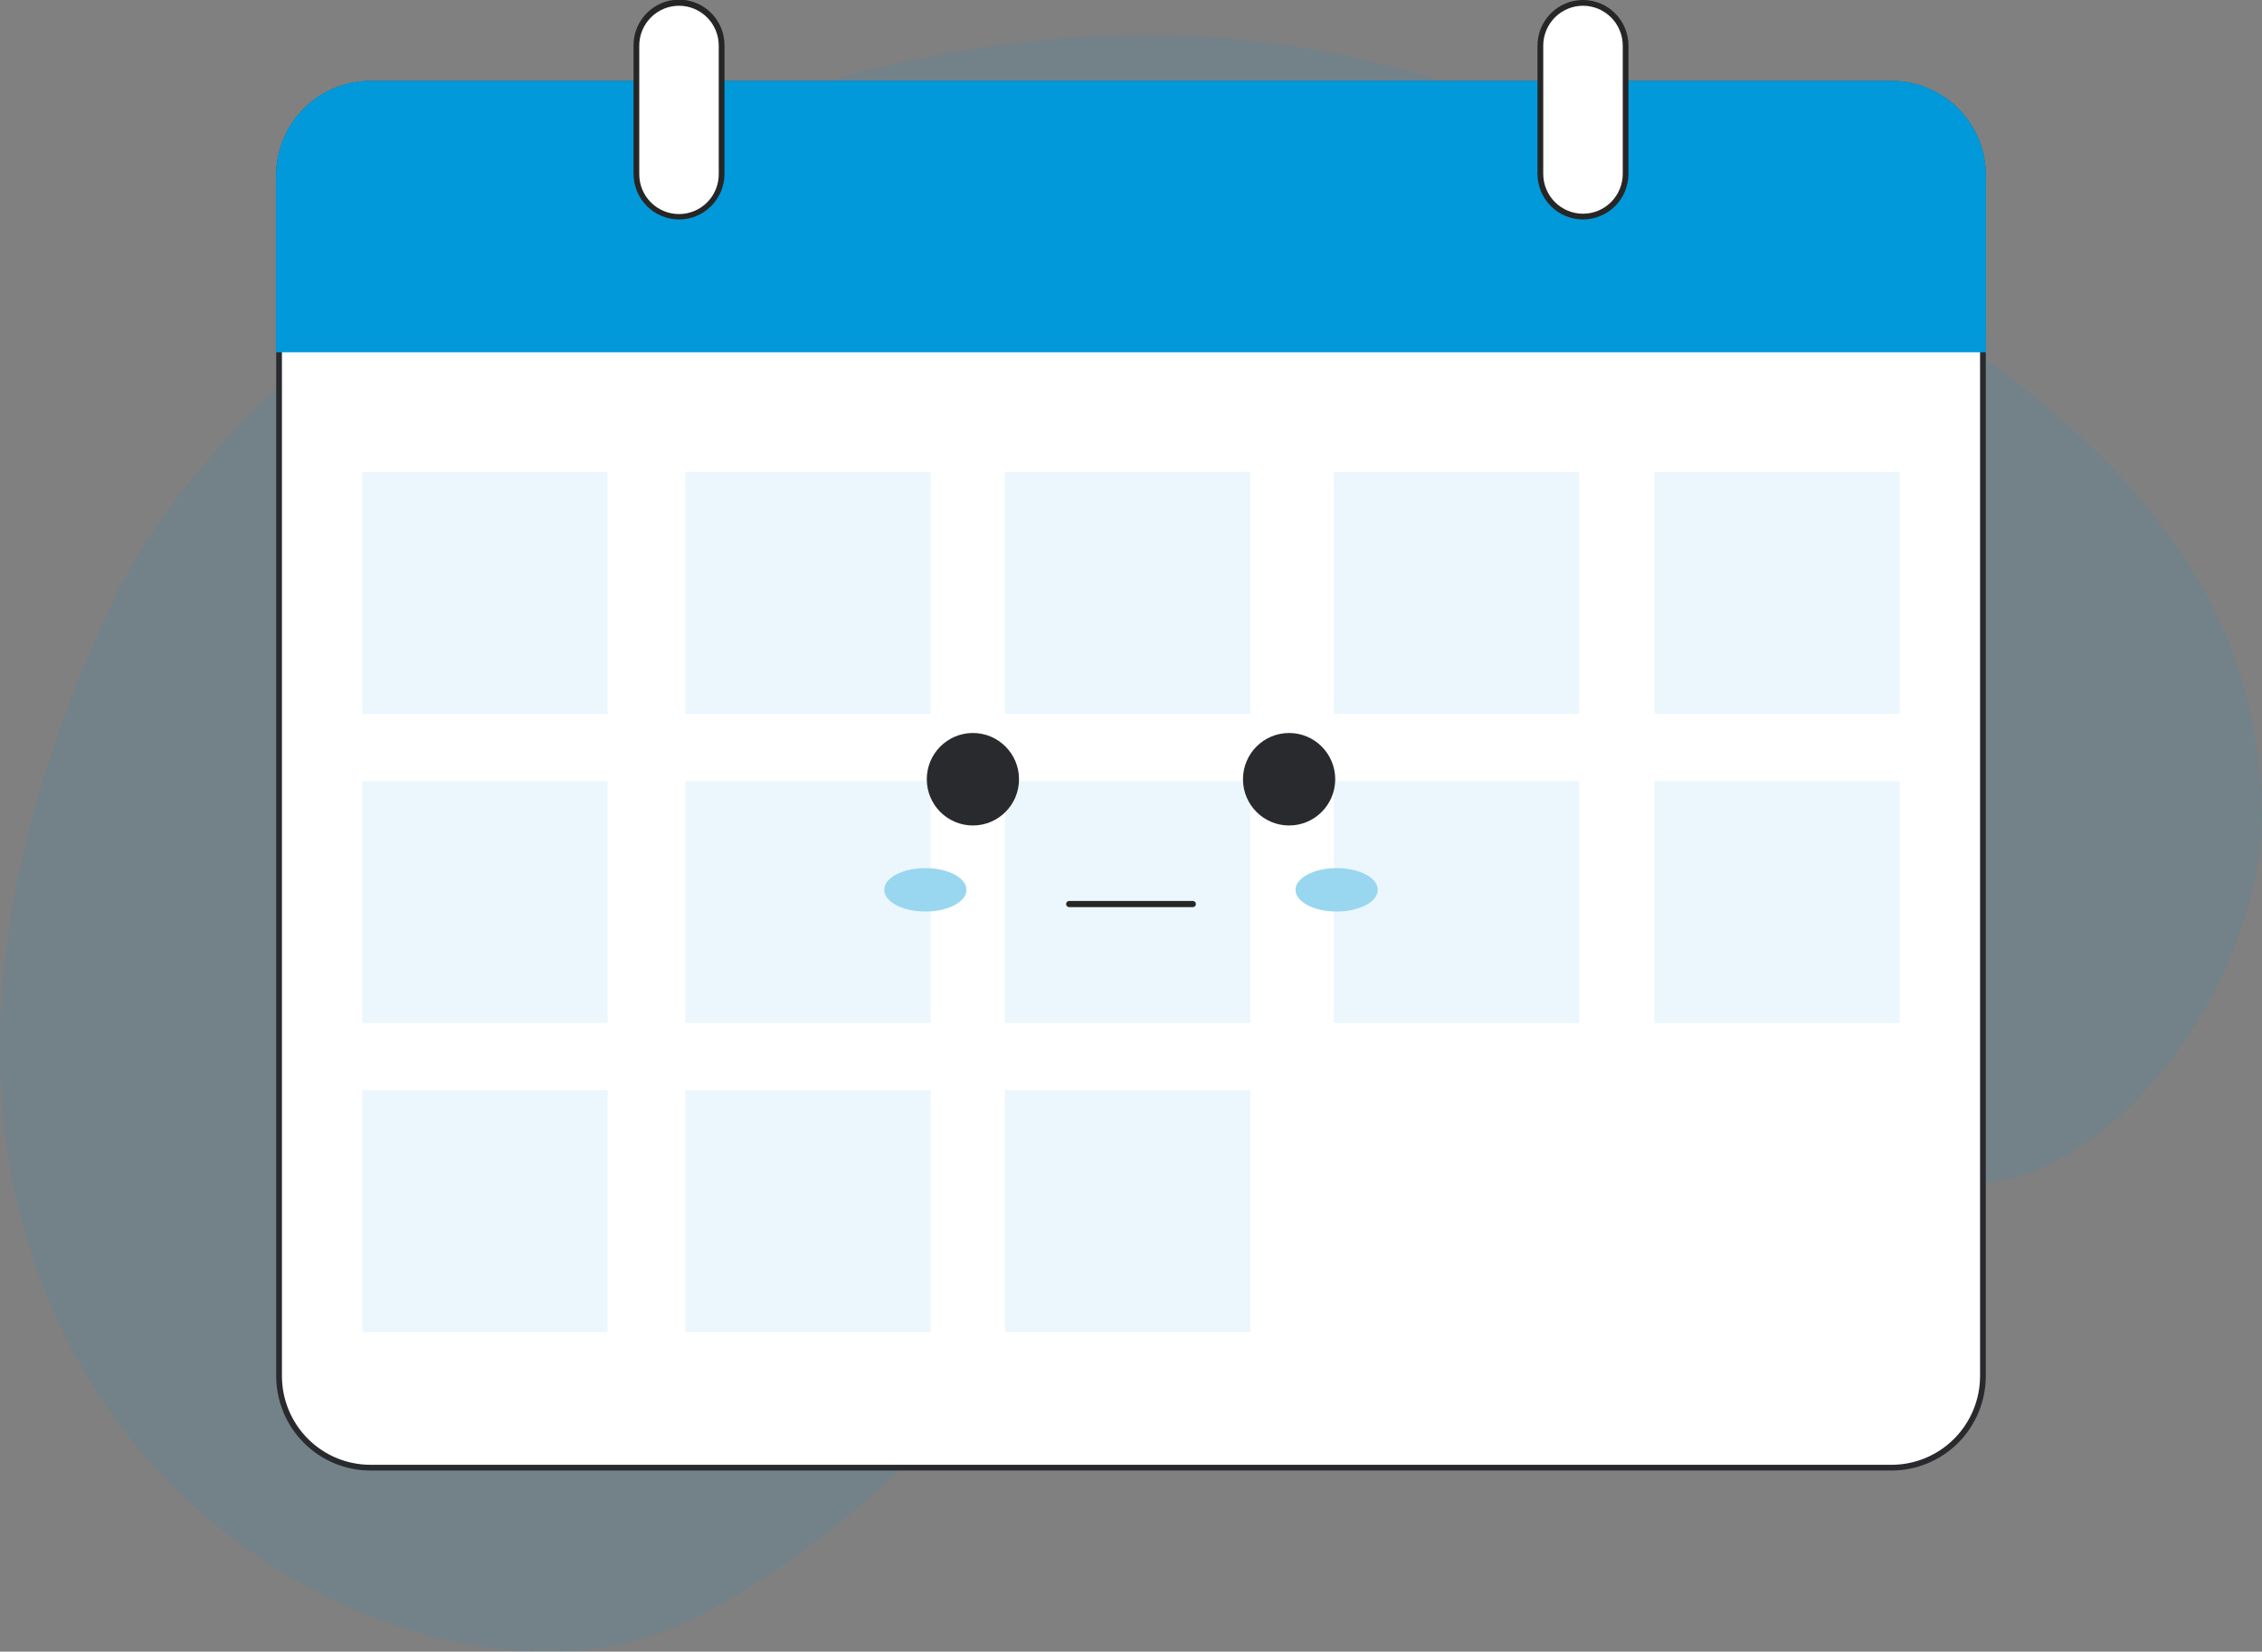 <svg width="215" height="157" viewBox="0 0 215 157" fill="none" xmlns="http://www.w3.org/2000/svg">
<rect x="0" y="0" width="215" height="157" fill="#808080" stroke="none"/>
<g clip-path="url(#clip0_1_255)">
<path opacity="0.1" d="M143.017 9.943C89.606 -12.152 25.546 25.835 10.718 57.169C-24.886 132.409 37.334 167.132 64.705 154.432C76.132 149.129 85.466 140.074 94.487 131.265C108.031 118.15 125.977 110.593 144.796 110.078C159.29 109.744 173.713 113.645 188.165 112.499C202.617 111.354 215.383 91.362 214.991 76.826C214.394 54.64 200.291 33.637 143.017 9.943Z" fill="#0199DA"/>
<path d="M179.793 7.972H35.207C30.413 7.972 26.526 11.87 26.526 16.68V130.806C26.526 135.615 30.413 139.514 35.207 139.514H179.793C184.588 139.514 188.475 135.615 188.475 130.806V16.68C188.475 11.87 184.588 7.972 179.793 7.972Z" fill="white"/>
<path d="M179.793 139.787H35.207C32.833 139.784 30.557 138.837 28.879 137.153C27.2 135.47 26.256 133.187 26.253 130.806V16.68C26.256 14.298 27.2 12.016 28.879 10.332C30.557 8.648 32.833 7.701 35.207 7.698H179.793C182.167 7.701 184.443 8.648 186.122 10.332C187.8 12.016 188.744 14.298 188.747 16.68V130.806C188.744 133.187 187.8 135.47 186.122 137.153C184.443 138.837 182.167 139.784 179.793 139.787ZM35.207 8.245C32.977 8.247 30.84 9.137 29.264 10.718C27.687 12.299 26.8 14.443 26.798 16.68V130.806C26.8 133.042 27.687 135.186 29.264 136.767C30.84 138.348 32.977 139.238 35.207 139.24H179.793C182.023 139.238 184.16 138.348 185.737 136.767C187.313 135.186 188.2 133.042 188.202 130.806V16.68C188.2 14.443 187.313 12.299 185.737 10.718C184.16 9.137 182.023 8.247 179.793 8.245H35.207Z" fill="#292A2E"/>
<path d="M188.475 16.68V33.192H26.526V16.68C26.526 15.537 26.75 14.404 27.186 13.347C27.623 12.29 28.262 11.33 29.069 10.521C29.875 9.713 30.832 9.071 31.886 8.633C32.939 8.196 34.068 7.971 35.209 7.971H179.794C182.096 7.971 184.304 8.889 185.932 10.522C187.56 12.156 188.475 14.371 188.475 16.68Z" fill="#0199DA"/>
<path d="M188.767 33.486H26.234V16.68C26.236 14.294 27.183 12.005 28.865 10.317C30.548 8.63 32.829 7.68 35.209 7.678H179.794C182.173 7.681 184.454 8.63 186.136 10.318C187.819 12.006 188.765 14.294 188.767 16.68V33.486ZM26.82 32.899H188.182V16.68C188.18 14.449 187.296 12.31 185.723 10.733C184.15 9.155 182.018 8.267 179.794 8.264H35.209C32.984 8.267 30.851 9.154 29.279 10.732C27.706 12.31 26.821 14.449 26.819 16.68L26.82 32.899Z" fill="#0199DA"/>
<path d="M68.591 16.526V4.336C68.591 2.092 66.778 0.273 64.54 0.273C62.303 0.273 60.49 2.092 60.49 4.336V16.526C60.49 18.77 62.303 20.589 64.54 20.589C66.778 20.589 68.591 18.77 68.591 16.526Z" fill="white"/>
<path d="M64.539 20.862C63.393 20.86 62.294 20.403 61.484 19.59C60.674 18.777 60.218 17.675 60.217 16.526V4.336C60.212 3.764 60.321 3.196 60.536 2.666C60.751 2.136 61.069 1.654 61.471 1.247C61.873 0.841 62.351 0.518 62.877 0.298C63.404 0.078 63.969 -0.036 64.54 -0.036C65.111 -0.036 65.676 0.078 66.203 0.298C66.73 0.518 67.208 0.841 67.61 1.247C68.012 1.654 68.329 2.136 68.544 2.666C68.76 3.196 68.868 3.764 68.863 4.336V16.526C68.862 17.675 68.406 18.778 67.595 19.591C66.785 20.404 65.686 20.861 64.539 20.862ZM64.539 0.546C63.537 0.548 62.577 0.947 61.869 1.658C61.16 2.368 60.762 3.332 60.761 4.336V16.526C60.756 17.026 60.851 17.522 61.039 17.986C61.227 18.45 61.504 18.872 61.855 19.227C62.207 19.582 62.625 19.865 63.085 20.057C63.546 20.25 64.04 20.349 64.539 20.349C65.038 20.349 65.532 20.25 65.993 20.057C66.453 19.865 66.871 19.582 67.222 19.227C67.574 18.872 67.851 18.45 68.039 17.986C68.227 17.522 68.322 17.026 68.317 16.526V4.336C68.316 3.332 67.918 2.368 67.21 1.658C66.501 0.947 65.541 0.548 64.539 0.546Z" fill="#262626"/>
<path d="M154.511 16.526V4.336C154.511 2.092 152.697 0.273 150.46 0.273C148.223 0.273 146.409 2.092 146.409 4.336V16.526C146.409 18.77 148.223 20.588 150.46 20.588C152.697 20.588 154.511 18.77 154.511 16.526Z" fill="white"/>
<path d="M150.46 20.862C149.314 20.861 148.215 20.403 147.404 19.59C146.594 18.777 146.138 17.675 146.137 16.526V4.336C146.137 3.186 146.592 2.083 147.403 1.27C148.214 0.457 149.313 0 150.46 0C151.607 0 152.706 0.457 153.517 1.27C154.328 2.083 154.783 3.186 154.783 4.336V16.526C154.782 17.675 154.326 18.777 153.516 19.59C152.705 20.403 151.606 20.861 150.46 20.862ZM150.46 0.546C149.458 0.548 148.498 0.948 147.79 1.658C147.082 2.369 146.684 3.332 146.683 4.336V16.526C146.683 17.531 147.081 18.495 147.789 19.205C148.498 19.916 149.459 20.316 150.461 20.316C151.463 20.316 152.424 19.916 153.133 19.205C153.841 18.495 154.24 17.531 154.24 16.526V4.336C154.239 3.331 153.84 2.368 153.131 1.657C152.423 0.947 151.462 0.547 150.46 0.546Z" fill="#262626"/>
<g opacity="0.08">
<path d="M57.754 44.876H34.439V67.862H57.754V44.876Z" fill="#0199DA"/>
<path d="M57.754 74.254H34.439V97.24H57.754V74.254Z" fill="#0199DA"/>
<path d="M57.754 103.632H34.439V126.618H57.754V103.632Z" fill="#0199DA"/>
<path d="M88.454 44.876H65.139V67.862H88.454V44.876Z" fill="#0199DA"/>
<path d="M88.454 74.254H65.139V97.24H88.454V74.254Z" fill="#0199DA"/>
<path d="M118.845 44.876H95.53V67.862H118.845V44.876Z" fill="#0199DA"/>
<path d="M118.845 74.254H95.53V97.24H118.845V74.254Z" fill="#0199DA"/>
<path d="M150.096 44.876H126.78V67.862H150.096V44.876Z" fill="#0199DA"/>
<path d="M150.096 74.254H126.78V97.24H150.096V74.254Z" fill="#0199DA"/>
<path d="M88.454 103.632H65.139V126.618H88.454V103.632Z" fill="#0199DA"/>
<path d="M118.845 103.632H95.53V126.618H118.845V103.632Z" fill="#0199DA"/>
<path d="M180.561 44.876H157.246V67.862H180.561V44.876Z" fill="#0199DA"/>
<path d="M180.561 74.254H157.246V97.24H180.561V74.254Z" fill="#0199DA"/>
</g>
<path d="M92.473 78.469C94.894 78.469 96.856 76.501 96.856 74.073C96.856 71.645 94.894 69.677 92.473 69.677C90.053 69.677 88.09 71.645 88.09 74.073C88.09 76.501 90.053 78.469 92.473 78.469Z" fill="#292A2E"/>
<path d="M122.527 78.469C124.947 78.469 126.91 76.501 126.91 74.073C126.91 71.645 124.947 69.677 122.527 69.677C120.106 69.677 118.144 71.645 118.144 74.073C118.144 76.501 120.106 78.469 122.527 78.469Z" fill="#292A2E"/>
<path d="M113.376 86.231H101.624C101.546 86.231 101.472 86.2 101.417 86.145C101.362 86.09 101.331 86.016 101.331 85.938C101.331 85.86 101.362 85.785 101.417 85.731C101.472 85.675 101.546 85.645 101.624 85.645H113.376C113.454 85.645 113.528 85.675 113.583 85.731C113.638 85.785 113.669 85.86 113.669 85.938C113.669 86.016 113.638 86.09 113.583 86.145C113.528 86.2 113.454 86.231 113.376 86.231Z" fill="#262626"/>
<path d="M87.952 86.649C90.111 86.649 91.862 85.725 91.862 84.585C91.862 83.445 90.111 82.52 87.952 82.52C85.793 82.52 84.042 83.445 84.042 84.585C84.042 85.725 85.793 86.649 87.952 86.649Z" fill="white"/>
<path d="M127.048 86.649C129.207 86.649 130.958 85.725 130.958 84.585C130.958 83.445 129.207 82.52 127.048 82.52C124.889 82.52 123.138 83.445 123.138 84.585C123.138 85.725 124.889 86.649 127.048 86.649Z" fill="white"/>
<g opacity="0.4">
<path d="M87.952 86.649C90.111 86.649 91.862 85.725 91.862 84.585C91.862 83.445 90.111 82.52 87.952 82.52C85.793 82.52 84.042 83.445 84.042 84.585C84.042 85.725 85.793 86.649 87.952 86.649Z" fill="#0199DA"/>
<path d="M127.048 86.649C129.207 86.649 130.958 85.725 130.958 84.585C130.958 83.445 129.207 82.52 127.048 82.52C124.889 82.52 123.138 83.445 123.138 84.585C123.138 85.725 124.889 86.649 127.048 86.649Z" fill="#0199DA"/>
</g>
</g>
<defs>
<clipPath id="clip0_1_255">
<rect width="215" height="157" fill="white"/>
</clipPath>
</defs>
</svg>